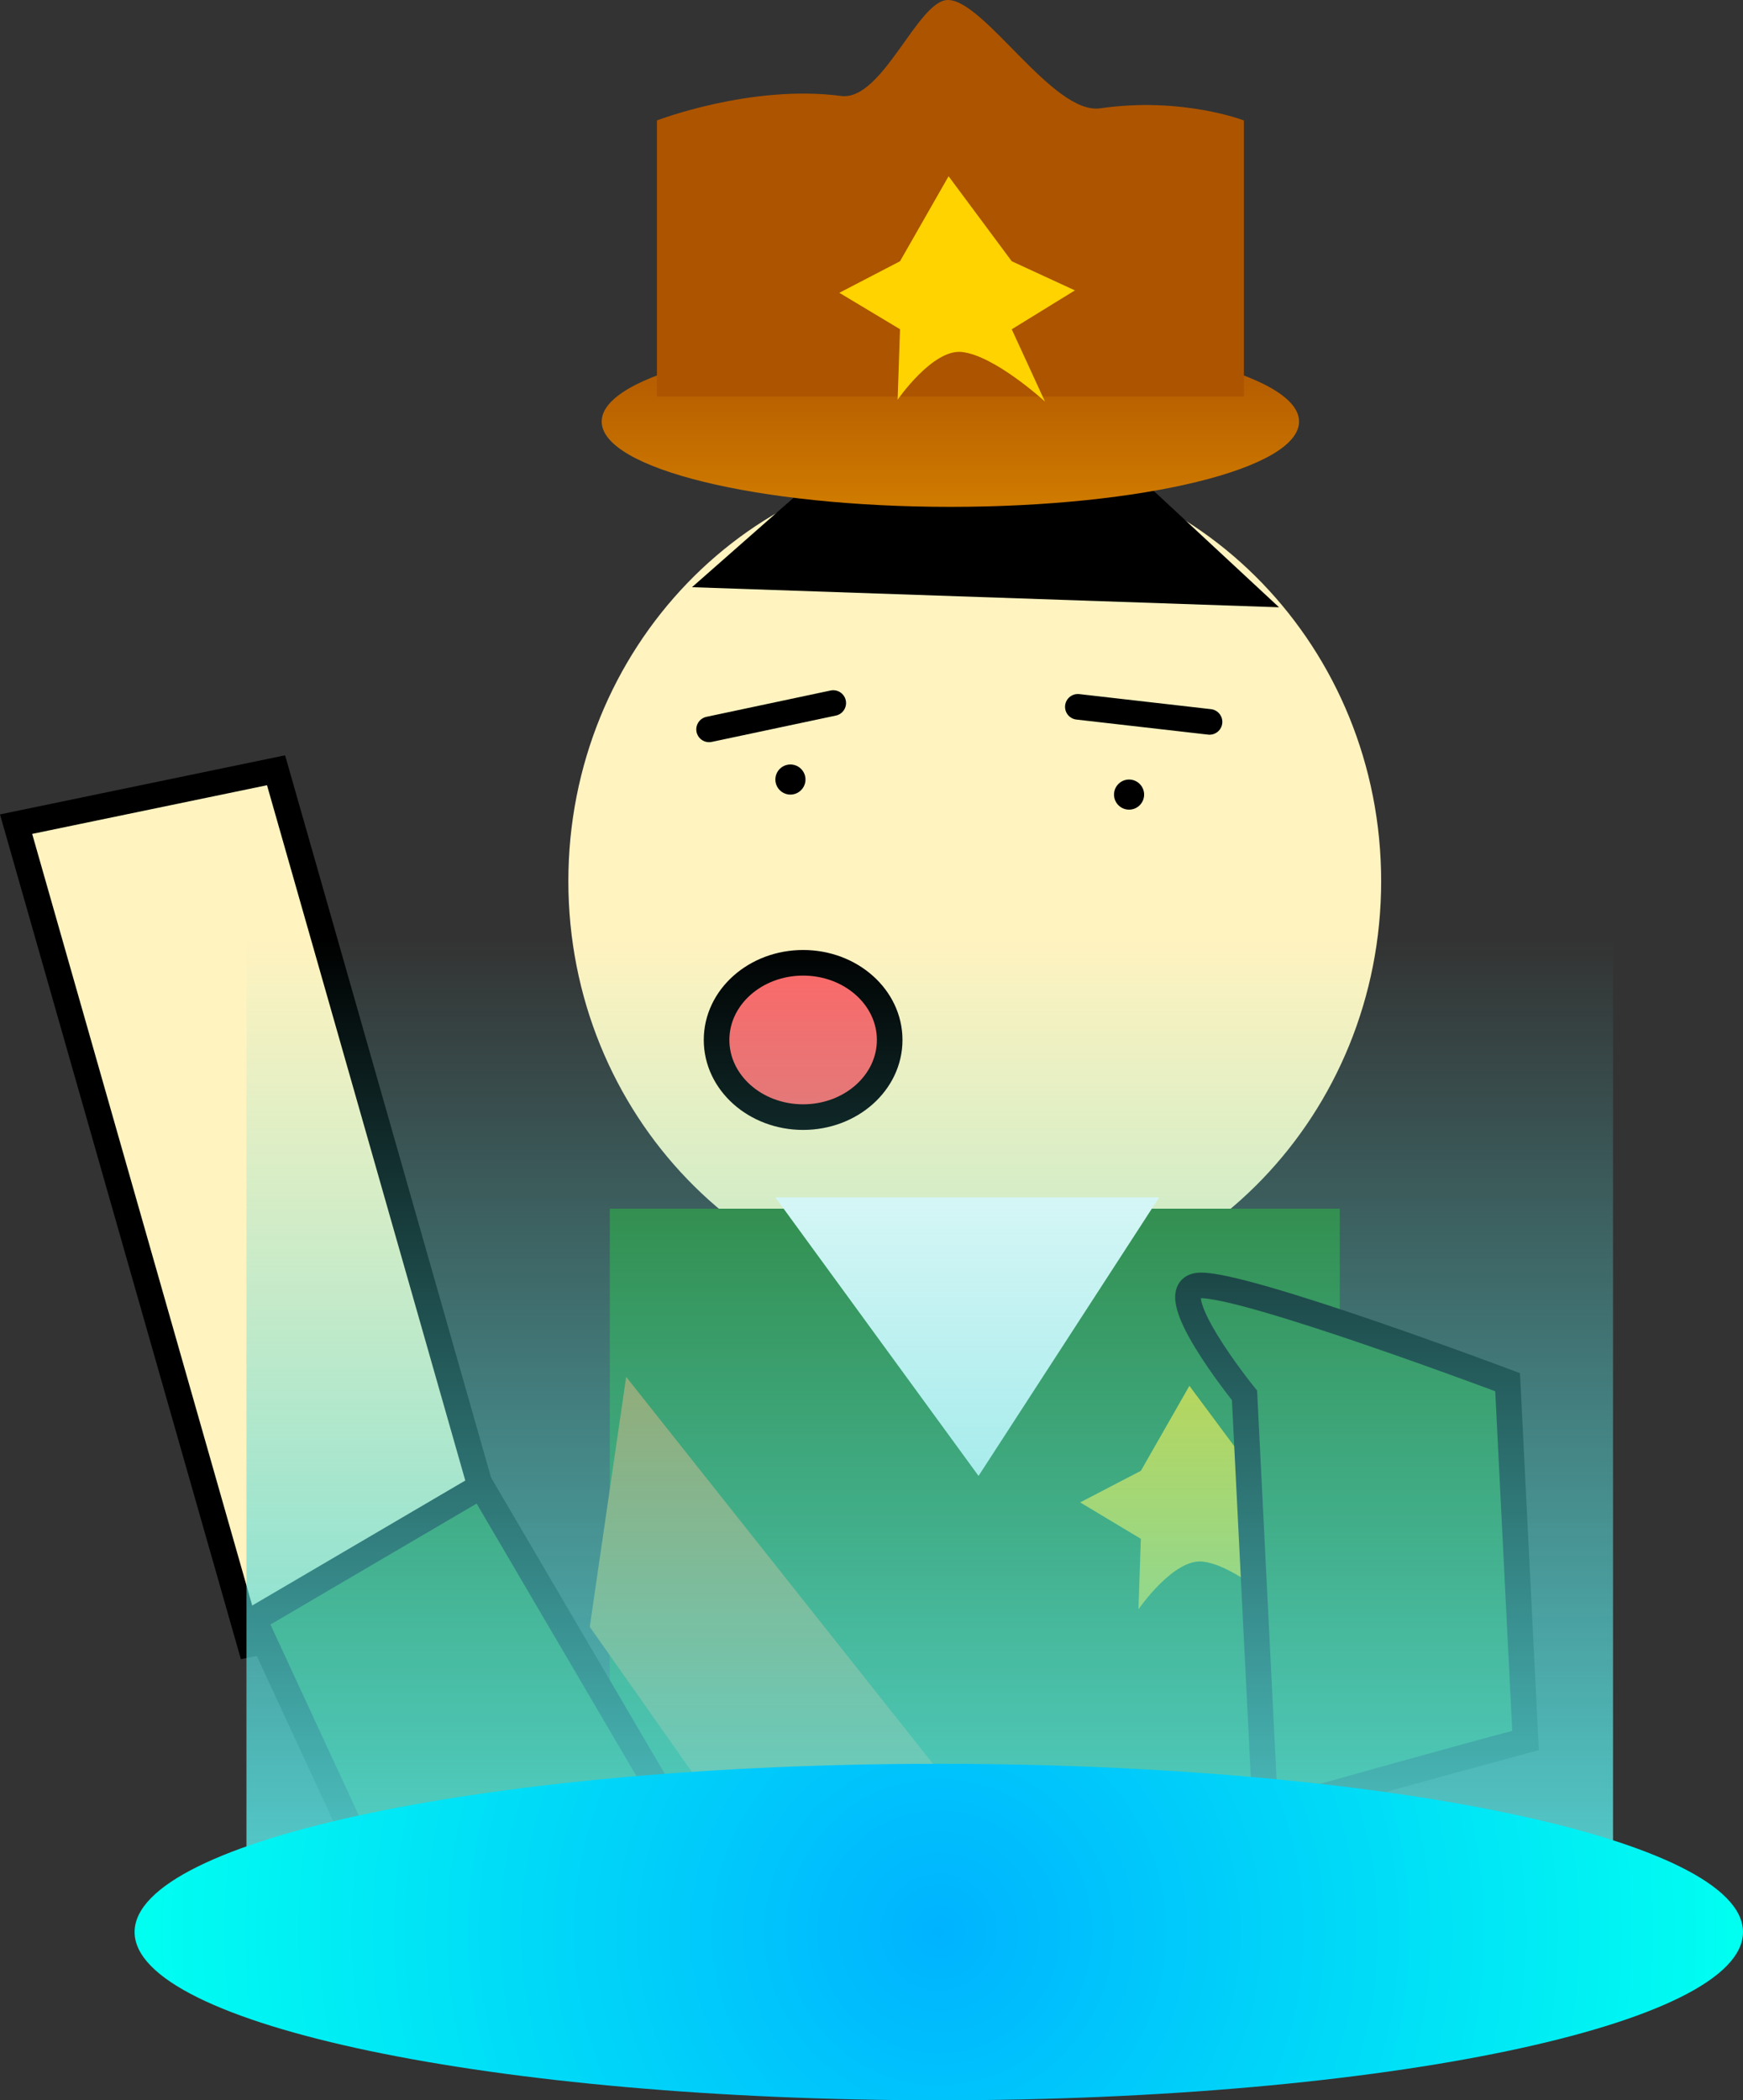 <svg version="1.1" xmlns="http://www.w3.org/2000/svg" xmlns:xlink="http://www.w3.org/1999/xlink" width="34.032" height="40.994" viewBox="0,0,34.032,40.994"><rect x="0" y="0" width="34.032" height="40.994" fill="#333333" stroke="none"/><defs><linearGradient x1="241.383" y1="166.066" x2="241.383" y2="169.397" gradientUnits="userSpaceOnUse" id="color-1"><stop offset="0" stop-color="#ad5400"></stop><stop offset="1" stop-color="#d07b00"></stop></linearGradient><linearGradient x1="241.909" y1="213.437" x2="241.909" y2="225.913" gradientUnits="userSpaceOnUse" id="color-2"><stop offset="0" stop-color="#8e6c39"></stop><stop offset="1" stop-color="#cc9752"></stop></linearGradient><linearGradient x1="257.175" y1="219.006" x2="265.081" y2="233.699" gradientUnits="userSpaceOnUse" id="color-3"><stop offset="0" stop-color="#000000"></stop><stop offset="1" stop-color="#777777"></stop></linearGradient><linearGradient x1="258.854" y1="218.137" x2="266.761" y2="232.83" gradientUnits="userSpaceOnUse" id="color-4"><stop offset="0" stop-color="#000000"></stop><stop offset="1" stop-color="#777777"></stop></linearGradient><linearGradient x1="240.98" y1="177.845" x2="240.98" y2="197.959" gradientUnits="userSpaceOnUse" id="color-5"><stop offset="0" stop-color="#57dada" stop-opacity="0"></stop><stop offset="1" stop-color="#57dada"></stop></linearGradient><radialGradient cx="241.157" cy="197.213" r="15.702" gradientUnits="userSpaceOnUse" id="color-6"><stop offset="0" stop-color="#00b3ff"></stop><stop offset="1" stop-color="#00fff1"></stop></radialGradient></defs><g transform="translate(-222.827,-159.503)"><g data-paper-data="{&quot;isPaintingLayer&quot;:true}" fill-rule="nonzero" stroke-linejoin="miter" stroke-miterlimit="10" stroke-dasharray="" stroke-dashoffset="0" style="mix-blend-mode: normal"><g><path d="M249.794,176.702c0,4.545 -3.552,8.229 -7.935,8.229c-4.382,0 -7.935,-3.684 -7.935,-8.229c0,-4.545 3.552,-8.229 7.935,-8.229c4.382,0 7.935,3.684 7.935,8.229z" fill="#fff3c0" stroke="#000000" stroke-width="0" stroke-linecap="butt"></path><path d="M237.966,174.718c0,-0.162 0.132,-0.294 0.294,-0.294c0.162,0 0.294,0.132 0.294,0.294c0,0.162 -0.132,0.294 -0.294,0.294c-0.162,0 -0.294,-0.132 -0.294,-0.294z" fill="#000000" stroke="none" stroke-width="0.5" stroke-linecap="butt"></path><path d="M244.578,175.012c0,-0.162 0.132,-0.294 0.294,-0.294c0.162,0 0.294,0.132 0.294,0.294c0,0.162 -0.132,0.294 -0.294,0.294c-0.162,0 -0.294,-0.132 -0.294,-0.294z" fill="#000000" stroke="none" stroke-width="0.5" stroke-linecap="butt"></path><path d="M234.733,183.094h14.253v11.378c-2.406,0.674 -4.808,1.362 -7.212,2.018c-0.048,0.013 -0.096,0.026 -0.144,0.039c-1.384,-0.05 -2.771,-0.158 -4.135,0.049c-0.719,0.109 -1.388,0.434 -2.081,0.657l-0.681,0.17z" fill="#267520" stroke="none" stroke-width="0" stroke-linecap="butt"></path><path d="M239.473,180.564l-1.959,-0.686" fill="none" stroke="#000000" stroke-width="1" stroke-linecap="round"></path><path d="M236.338,170.964l2.449,-2.155c0,0 2.205,-0.49 3.233,-0.49c1.061,0 3.037,0.49 3.037,0.49l2.743,2.547z" fill="#000000" stroke="none" stroke-width="0" stroke-linecap="butt"></path><path d="M248.191,167.731c0,0.92 -3.048,1.665 -6.808,1.665c-3.76,0 -6.808,-0.746 -6.808,-1.665c0,-0.92 3.048,-1.665 6.808,-1.665c3.76,0 6.808,0.746 6.808,1.665z" fill="url(#color-1)" stroke="none" stroke-width="0" stroke-linecap="butt"></path><path d="M235.653,167.242v-5.388c0,0 1.839,-0.709 3.597,-0.478c0.806,0.106 1.497,-1.873 2.085,-1.873c0.712,0 2.055,2.246 2.974,2.114c1.596,-0.231 2.805,0.237 2.805,0.237v5.388z" fill="#ad5400" stroke="none" stroke-width="0" stroke-linecap="butt"></path><path d="M234.342,191.256l0.711,-4.879l7.788,9.819c-0.356,0.098 -0.712,0.196 -1.068,0.293c-0.048,0.013 -0.096,0.026 -0.144,0.039c-1.199,-0.043 -2.401,-0.13 -3.587,-0.018c-2.108,-2.993 -3.701,-5.255 -3.701,-5.255z" fill="#bd8a33" stroke="none" stroke-width="0" stroke-linecap="butt"></path><path d="M241.933,188.31l-3.967,-5.437h7.494z" fill="#ffffff" stroke="none" stroke-width="0" stroke-linecap="butt"></path><path d="M245.102,189.538l-1.185,-0.711l1.185,-0.616l0.948,-1.659l1.233,1.659l1.233,0.569l-1.233,0.759l0.649,1.411c0,0 -0.977,-0.898 -1.624,-0.968c-0.569,-0.062 -1.253,0.932 -1.253,0.932z" fill="#ffd300" stroke="none" stroke-width="0" stroke-linecap="butt"></path><path d="M240.4,165.929l-1.185,-0.711l1.185,-0.616l0.948,-1.659l1.233,1.659l1.233,0.569l-1.233,0.759l0.649,1.411c0,0 -0.977,-0.898 -1.624,-0.968c-0.569,-0.062 -1.253,0.932 -1.253,0.932z" fill="#ffd300" stroke="none" stroke-width="0" stroke-linecap="butt"></path><path d="" fill="#2f9428" stroke="none" stroke-width="0" stroke-linecap="butt"></path><path d="" fill="url(#color-2)" stroke="none" stroke-width="NaN" stroke-linecap="butt"></path><path d="M228.217,174.537l4.566,16.007l-5.076,1.052l-4.566,-16.007z" fill="#fff3c0" stroke="#000000" stroke-width="0.5" stroke-linecap="butt"></path><path d="M232.222,188.508l4.758,8.111c0,0 -0.016,0.029 -0.047,0.084c-0.513,0.148 -1.01,0.367 -1.52,0.53l-1.04,0.26c-0.904,0.205 -1.65,0.827 -2.025,1.654c-0.246,0.073 -0.493,0.147 -0.739,0.221l-3.824,-8.258z" data-paper-data="{&quot;index&quot;:null}" fill="#267520" stroke="#000000" stroke-width="0.5" stroke-linecap="butt"></path><g stroke="#000000" stroke-width="0.5" stroke-linecap="butt"><path d="" fill="#fff3c0"></path><path d="M247.126,186.738c0,0 -1.705,-2.104 -0.877,-2.145c0.881,-0.044 6.014,1.888 6.014,1.888l0.35,6.993c-1.696,0.456 -3.388,0.93 -5.079,1.407z" fill="#267520"></path></g><g data-paper-data="{&quot;index&quot;:null}" stroke-linecap="butt"><path d="M239.391,195.563c0,0 1.317,0.372 2.771,0.82c-0.129,0.035 -0.259,0.071 -0.388,0.106c-0.048,0.013 -0.096,0.026 -0.144,0.039c-0.793,-0.029 -1.587,-0.076 -2.377,-0.073c0.076,-0.509 0.137,-0.893 0.137,-0.893z" fill="#eaad81" stroke="none" stroke-width="0"></path><path d="" fill="#eaad81" stroke="none" stroke-width="0"></path><path d="" fill="#000000" stroke="#000000" stroke-width="0.5"></path><path d="M239.384,195.688l1.96,0.463l-0.086,0.363c-0.686,-0.028 -1.372,-0.063 -2.055,-0.058z" fill="#000000" stroke="none" stroke-width="0"></path><path d="" fill="#d4d4d4" stroke="none" stroke-width="NaN"></path><path d="" fill="url(#color-3)" stroke="#000000" stroke-width="0.5"></path><path d="" fill="url(#color-4)" stroke="#000000" stroke-width="0.5"></path><path d="" fill="#a78100" stroke="#000000" stroke-width="0.5"></path><path d="" fill="#000000" stroke="#000000" stroke-width="0.5"></path><path d="" fill="#000000" stroke="#000000" stroke-width="0.5"></path></g><path d="M239.096,173.225l-2.424,0.514" fill="none" stroke="#000000" stroke-width="0.5" stroke-linecap="round"></path><path d="M246.443,173.593l-2.571,-0.294" fill="none" stroke="#000000" stroke-width="0.5" stroke-linecap="round"></path><path d="M240.198,179.801c0,0.832 -0.757,1.506 -1.69,1.506c-0.933,0 -1.69,-0.674 -1.69,-1.506c0,-0.832 0.757,-1.506 1.69,-1.506c0.933,0 1.69,0.674 1.69,1.506z" fill="#ff6666" stroke="#000000" stroke-width="0.5" stroke-linecap="butt"></path></g><path d="M227.639,197.959v-20.114h26.682v20.114z" fill="url(#color-5)" stroke="none" stroke-width="0" stroke-linecap="butt"></path><path d="M256.859,197.213c0,1.814 -7.03,3.284 -15.702,3.284c-8.672,0 -15.702,-1.47 -15.702,-3.284c0,-1.814 7.03,-3.284 15.702,-3.284c8.672,0 15.702,1.47 15.702,3.284z" fill="url(#color-6)" stroke="none" stroke-width="0" stroke-linecap="butt"></path></g></g></svg>